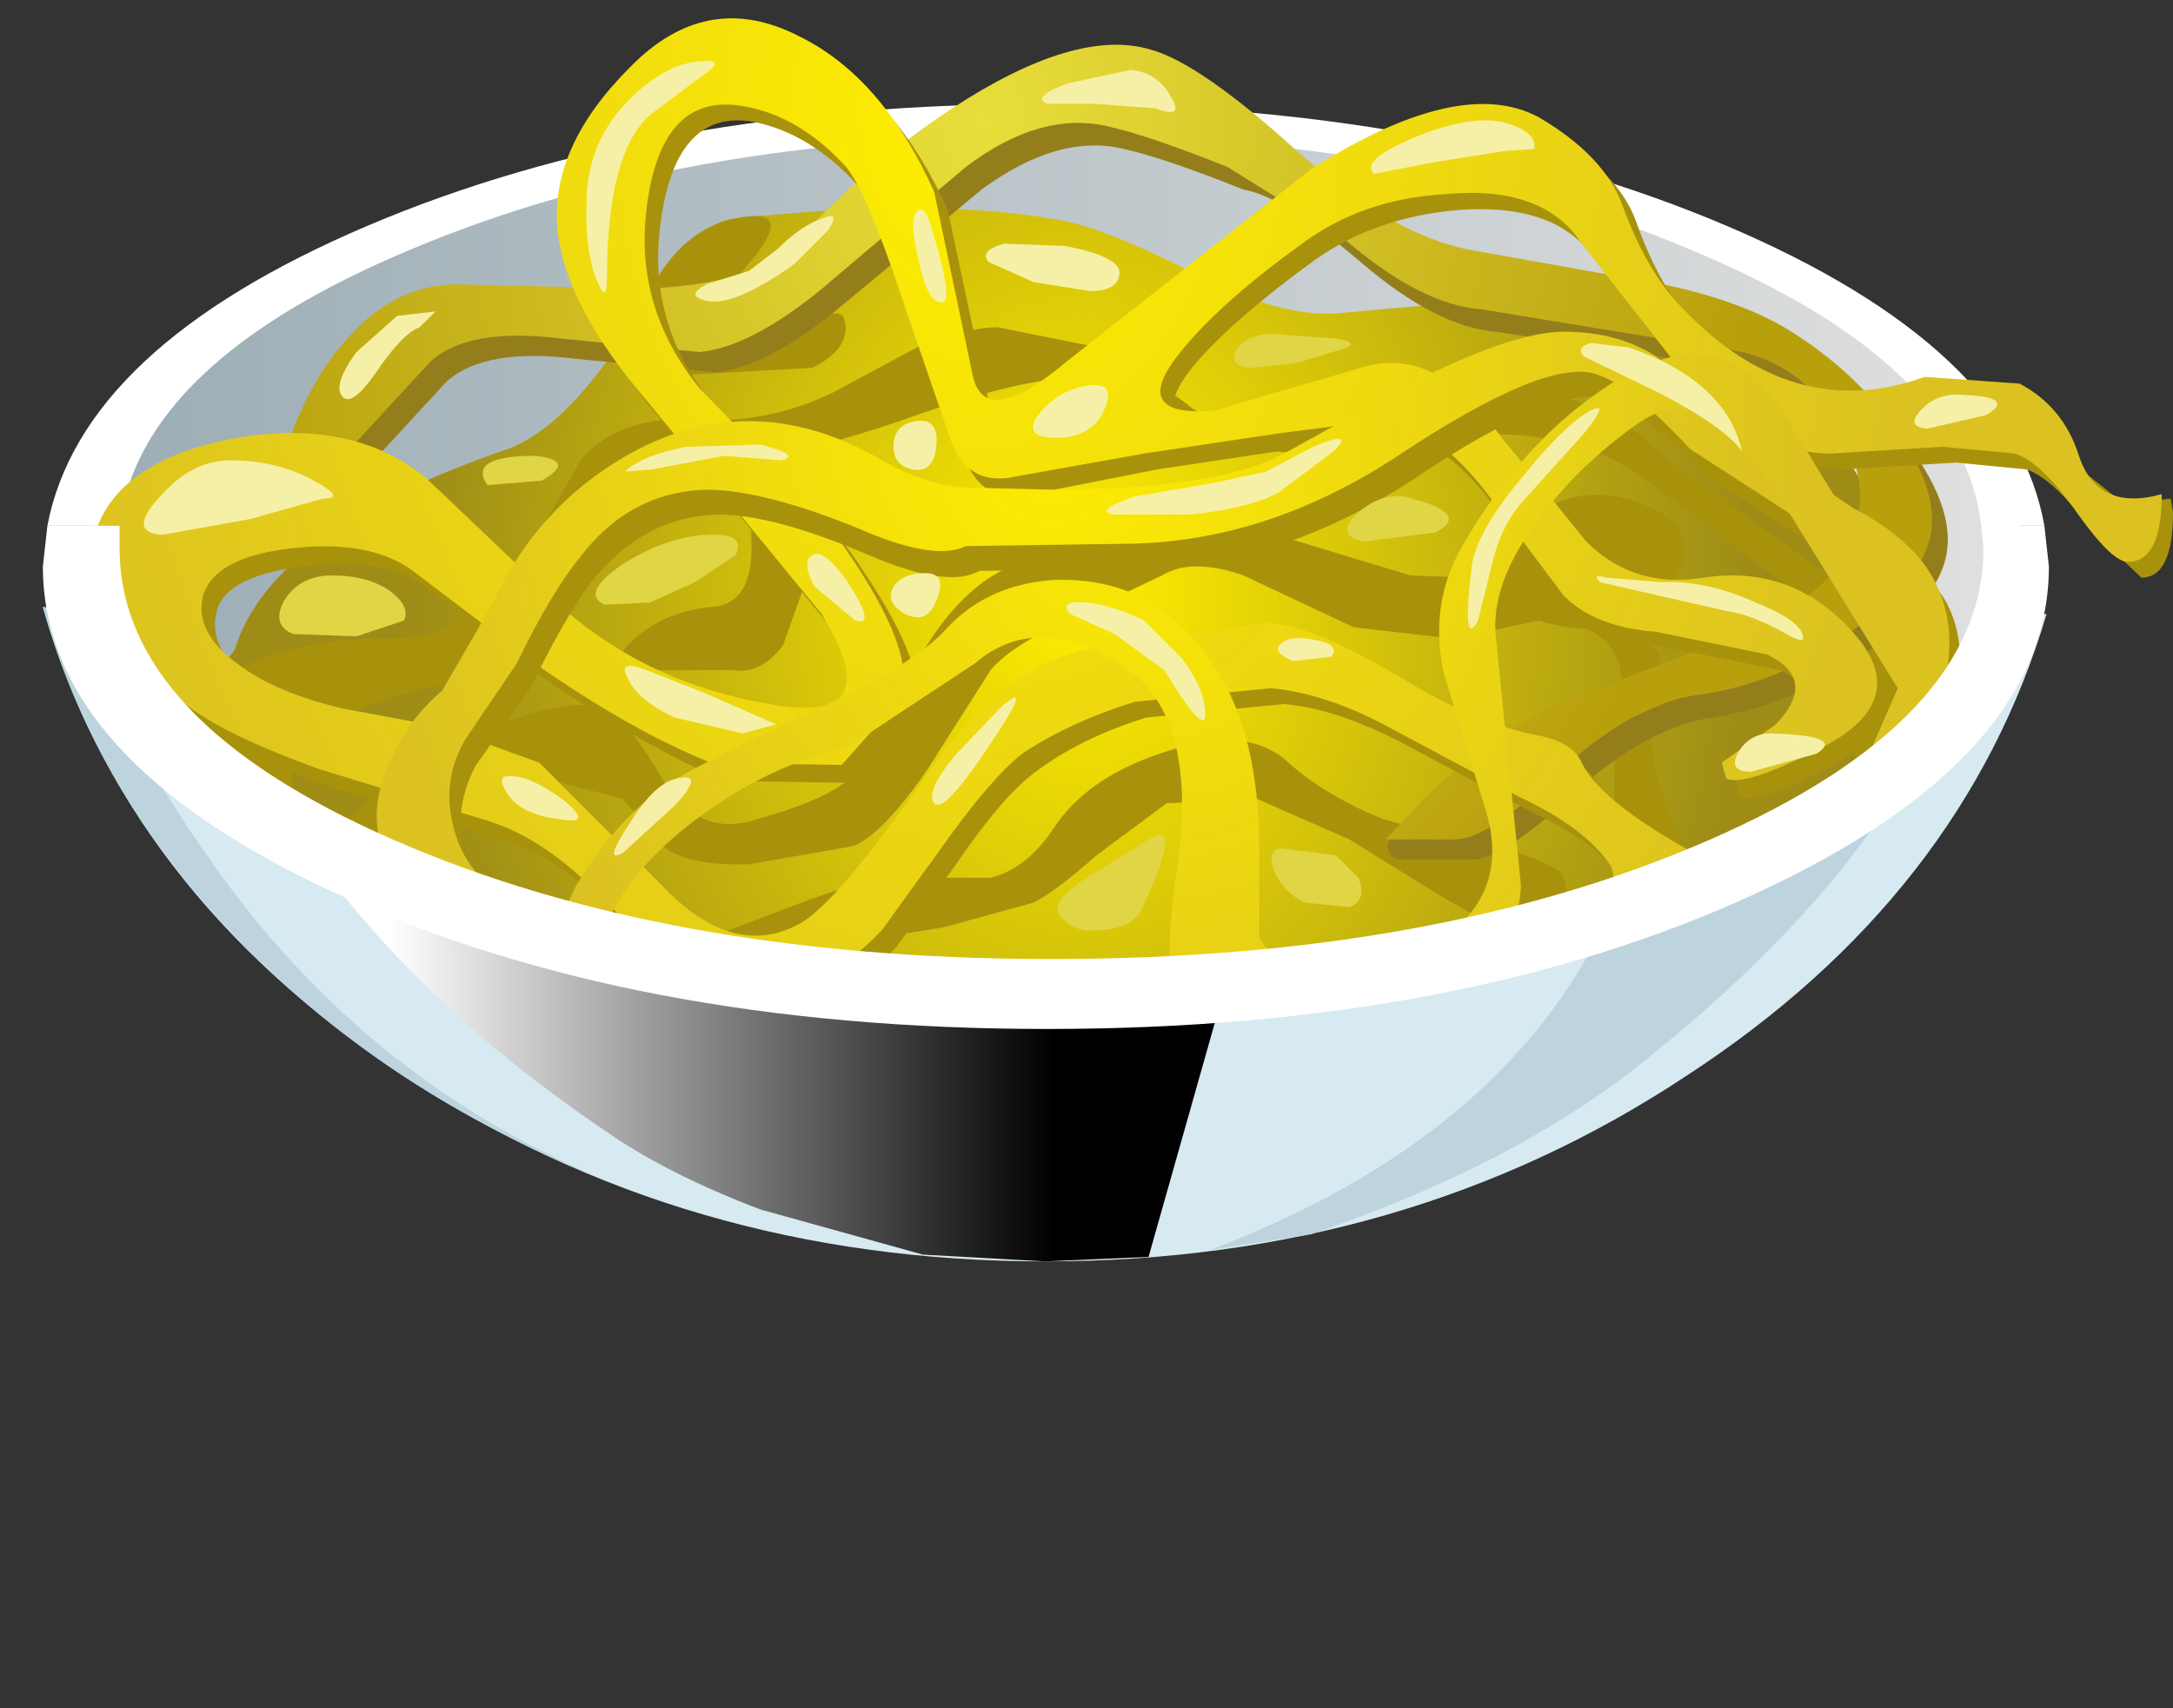 <?xml version="1.0" encoding="UTF-8" standalone="no"?>
<svg xmlns:xlink="http://www.w3.org/1999/xlink" height="37.85px" width="48.15px" xmlns="http://www.w3.org/2000/svg">
  <rect width="100%" height="100%" fill="#333333" stroke="none"/>
  <g transform="matrix(1.0, 0.0, 0.0, 1.0, 0.0, 0.0)">
    <use height="14.5" transform="matrix(1.0, 0.0, 0.0, 1.0, 0.95, 13.45)" width="44.4" xlink:href="#shape0"/>
    <use height="12.8" transform="matrix(1.0, 0.0, 0.0, 1.0, 5.0, 15.15)" width="23.55" xlink:href="#sprite0"/>
    <use height="25.7" transform="matrix(1.0, 0.0, 0.0, 1.0, 0.95, 0.4)" width="47.2" xlink:href="#shape2"/>
  </g>
  <defs>
    <g id="shape0" transform="matrix(1.0, 0.0, 0.0, 1.0, -0.95, -13.45)">
      <path d="M45.15 13.65 L45.35 13.6 Q43.5 19.85 37.35 23.85 31.15 27.95 23.15 27.95 15.15 27.95 8.9 23.8 2.75 19.75 0.95 13.45 L1.3 13.5 Q3.2 15.0 9.25 16.0 L23.35 17.0 37.1 16.05 Q43.1 15.15 45.15 13.65" fill="#d7eaf2" fill-rule="evenodd" stroke="none"/>
      <path d="M43.4 14.55 L42.05 17.5 Q40.25 20.45 36.45 23.5 33.6 25.8 29.05 27.35 L26.8 27.7 Q32.6 25.5 35.05 21.4 36.15 19.55 36.45 17.95 L36.6 16.05 Q41.0 15.45 43.4 14.55" fill="#bdd4de" fill-rule="evenodd" stroke="none"/>
    </g>
    <g id="sprite0" transform="matrix(1.0, 0.0, 0.0, 1.0, 0.0, 0.0)">
      <use height="12.8" transform="matrix(1.0, 0.0, 0.0, 1.0, 0.0, 0.0)" width="23.55" xlink:href="#shape1"/>
    </g>
    <g id="shape1" transform="matrix(1.0, 0.0, 0.0, 1.0, 0.0, 0.0)">
      <path d="M23.55 1.75 L20.45 12.7 18.15 12.8 15.45 12.65 11.85 11.65 Q9.75 10.85 8.4 9.9 3.9 6.85 1.5 3.15 0.3 1.25 0.0 0.0 L2.6 0.55 Q9.2 1.85 18.35 1.85 L23.55 1.75" fill="url(#gradient0)" fill-rule="evenodd" stroke="none"/>
    </g>
    <linearGradient gradientTransform="matrix(0.009, 0.0, 0.0, -0.009, 11.0, 6.4)" gradientUnits="userSpaceOnUse" id="gradient0" spreadMethod="pad" x1="-819.2" x2="819.2">
      <stop offset="0.0" stop-color="#ffffff"/>
      <stop offset="1.0" stop-color="#000000"/>
    </linearGradient>
    <g id="shape2" transform="matrix(1.0, 0.0, 0.0, 1.0, -0.95, -0.4)">
      <path d="M13.3 26.1 Q8.65 24.25 5.4 20.95 2.1 17.6 0.95 13.45 L1.3 13.5 2.05 13.95 Q2.55 16.05 4.55 18.9 7.95 23.85 13.3 26.1" fill="#bdd4de" fill-rule="evenodd" stroke="none"/>
      <path d="M38.55 5.35 Q44.8 8.25 44.8 12.35 44.8 16.45 38.55 19.35 32.25 22.25 23.4 22.25 14.55 22.25 8.3 19.35 2.0 16.45 2.0 12.35 2.0 8.25 8.3 5.35 14.55 2.45 23.4 2.45 32.25 2.45 38.55 5.35" fill="url(#gradient1)" fill-rule="evenodd" stroke="none"/>
      <path d="M45.3 11.65 L43.9 11.65 Q43.5 8.05 37.5 5.55 31.55 3.0 23.3 3.0 15.05 3.0 9.05 5.55 3.1 8.05 2.65 11.65 L1.05 11.65 Q1.8 7.7 8.15 5.0 14.5 2.3 23.2 2.3 31.9 2.3 38.25 5.0 44.6 7.7 45.3 11.65" fill="#ffffff" fill-rule="evenodd" stroke="none"/>
      <path d="M43.65 15.7 Q41.45 17.3 37.45 19.05 31.6 21.7 27.45 21.75 L17.45 21.2 Q12.55 20.65 9.9 19.9 7.8 19.25 5.75 17.9 3.95 16.7 3.85 16.25 3.8 16.0 4.45 15.35 L5.2 14.4 Q6.0 11.75 11.25 9.95 12.6 9.45 14.05 7.1 15.4 4.9 16.25 4.85 20.75 4.35 23.6 4.9 24.6 5.1 26.65 6.15 28.35 7.0 29.55 6.95 L34.55 6.5 Q38.0 6.3 38.8 7.25 40.05 8.75 41.3 10.75 42.85 13.25 42.8 14.1 42.8 14.75 43.75 15.0 44.35 15.2 43.65 15.7" fill="url(#gradient2)" fill-rule="evenodd" stroke="none"/>
      <path d="M16.25 4.85 Q17.6 4.55 16.75 5.65 15.5 7.1 15.85 7.5 16.25 7.95 17.5 7.3 18.6 6.75 18.7 7.05 18.9 7.7 18.0 8.15 L15.3 8.3 Q13.7 7.95 14.4 6.45 15.1 5.1 16.25 4.85" fill="#a8920c" fill-rule="evenodd" stroke="none"/>
      <path d="M17.3 10.55 Q18.05 10.45 18.05 11.3 L17.85 12.9 17.35 14.3 Q16.85 14.95 16.25 14.85 L14.5 14.85 13.4 15.0 13.9 14.3 Q14.65 13.55 15.75 13.45 16.7 13.4 16.65 12.0 16.6 10.6 17.3 10.55" fill="#a8920c" fill-rule="evenodd" stroke="none"/>
      <path d="M36.2 11.1 Q37.95 11.65 37.0 13.0 36.05 14.35 34.1 13.75 32.2 13.15 33.45 11.9 34.7 10.6 36.2 11.1" fill="#a8920c" fill-rule="evenodd" stroke="none"/>
      <path d="M41.75 16.7 Q41.4 18.15 41.05 17.55 40.9 17.25 41.35 15.75 41.75 14.45 40.85 13.9 L38.55 12.2 36.35 10.55 Q34.7 9.35 31.8 9.7 L29.3 10.1 26.7 9.85 25.75 8.8 Q25.4 8.3 23.95 8.35 22.6 8.4 20.45 9.15 18.2 9.95 17.3 10.0 L14.75 10.35 Q13.7 10.75 13.1 11.8 L11.75 13.95 Q10.9 14.95 9.9 15.15 8.8 15.35 7.65 15.85 6.5 16.4 6.45 16.8 L6.5 17.75 7.6 18.25 7.8 18.05 Q8.95 17.05 10.65 16.25 12.5 15.4 13.4 15.7 13.85 15.85 14.7 17.3 15.45 18.5 16.6 18.2 18.1 17.8 18.7 17.35 L19.85 15.6 Q21.3 12.35 23.4 12.35 24.05 12.35 24.95 11.55 L26.8 11.4 31.25 12.75 33.75 12.85 Q35.05 12.7 35.8 13.35 L36.8 14.55 36.6 16.05 Q36.5 16.8 37.15 18.45 37.65 19.65 37.05 19.75 36.55 19.85 36.15 20.1 L36.0 19.9 Q35.6 17.55 35.9 15.7 36.2 13.75 34.1 13.75 L32.2 14.15 30.0 13.9 27.55 12.75 Q26.4 12.35 25.75 12.75 L23.75 13.7 Q22.4 14.3 21.95 14.85 L20.55 17.05 Q19.55 18.5 18.9 18.75 L16.6 19.15 Q15.0 19.2 14.55 18.6 L13.8 17.7 12.25 17.3 Q11.1 17.15 9.95 17.8 8.85 18.45 9.2 18.9 L10.7 19.45 Q13.6 20.5 15.25 20.95 L17.5 20.1 Q19.15 19.45 20.05 19.45 L21.95 19.45 Q22.75 19.25 23.35 18.35 24.1 17.2 25.85 16.65 27.65 16.05 28.55 16.9 29.4 17.65 30.65 18.15 L32.25 18.6 33.5 18.85 Q34.25 19.1 34.55 19.3 34.85 19.6 34.55 20.3 34.3 21.05 33.7 20.85 L32.0 19.9 29.9 18.6 27.85 17.7 25.85 17.8 24.3 18.95 Q23.4 19.75 22.9 20.0 L20.9 20.55 19.0 20.85 18.25 21.15 16.9 21.25 15.25 20.95 15.0 21.0 Q14.0 21.15 11.7 20.25 9.55 19.4 9.2 18.9 L7.6 18.25 Q6.9 18.75 6.6 18.1 L6.5 17.75 4.95 16.8 Q3.8 15.55 5.35 14.8 6.6 14.15 8.55 14.15 9.85 14.15 10.65 13.45 L11.85 11.95 12.9 10.15 Q13.75 9.2 15.4 9.3 17.0 9.4 18.45 8.7 L20.5 7.6 Q21.55 7.25 22.1 7.25 L24.6 7.75 26.3 8.95 Q26.9 9.55 29.35 9.3 L33.95 8.75 Q35.55 8.75 36.85 10.1 L40.3 12.6 Q42.2 13.7 42.15 14.3 L41.75 16.7" fill="#a8920c" fill-rule="evenodd" stroke="none"/>
      <path d="M41.5 14.35 Q39.85 15.6 37.95 15.9 36.5 16.1 34.85 17.6 33.3 19.05 32.6 19.05 L31.05 19.05 Q30.75 19.0 30.75 18.75 30.75 18.35 32.2 17.65 L37.3 15.4 Q40.8 13.7 41.35 12.55 41.9 11.25 41.05 9.85 40.25 8.55 38.95 8.25 L33.15 7.35 Q31.85 7.25 30.2 5.85 28.45 4.35 27.55 4.2 25.8 3.5 24.9 3.3 23.45 2.95 21.75 4.2 L18.5 6.9 Q16.95 8.15 15.85 8.25 L12.75 7.95 Q10.75 7.7 9.9 8.45 L7.5 11.05 Q6.15 12.45 6.4 11.4 7.55 6.8 10.5 6.8 L14.6 6.9 Q17.1 6.8 17.95 5.85 19.55 4.15 21.45 2.9 24.2 1.1 25.85 1.6 26.95 1.9 29.15 3.9 31.25 5.75 33.0 6.05 L37.2 6.75 Q39.1 7.2 40.2 7.9 41.5 8.75 42.35 9.95 43.25 11.2 43.15 12.15 43.05 13.2 41.5 14.35" fill="#947e1c" fill-rule="evenodd" stroke="none"/>
      <path d="M42.8 11.7 Q42.7 12.75 41.15 13.9 39.5 15.15 37.6 15.4 36.15 15.6 34.5 17.15 32.95 18.6 32.25 18.6 L30.7 18.6 31.75 17.5 Q33.1 16.3 34.5 15.6 L38.3 14.15 Q40.5 13.25 41.0 12.1 41.55 10.75 40.7 9.35 39.9 8.1 38.6 7.8 L32.8 6.85 Q31.5 6.75 29.85 5.35 L27.2 3.7 Q25.45 3.0 24.55 2.8 23.05 2.45 21.4 3.7 L18.15 6.45 Q16.6 7.7 15.5 7.8 L12.4 7.5 Q10.4 7.25 9.55 8.0 L7.15 10.6 Q5.8 12.0 6.05 10.95 6.6 8.7 7.7 7.5 8.75 6.3 10.15 6.3 L14.25 6.4 Q16.75 6.3 17.6 5.4 19.2 3.65 21.1 2.4 23.85 0.6 25.5 1.1 26.6 1.4 28.8 3.4 30.9 5.25 32.65 5.55 L36.85 6.3 Q38.75 6.7 39.85 7.45 41.15 8.3 42.0 9.5 42.9 10.75 42.8 11.7" fill="url(#gradient3)" fill-rule="evenodd" stroke="none"/>
      <path d="M43.35 10.25 L40.85 10.4 Q39.3 10.4 37.65 8.75 L35.35 5.75 Q34.5 4.5 32.35 4.65 30.5 4.8 29.15 5.75 27.35 7.05 26.45 8.1 25.25 9.6 27.2 9.45 L30.45 8.5 Q31.85 8.05 33.1 9.45 L35.45 12.4 Q36.5 13.45 38.0 13.2 39.95 12.9 41.3 14.35 42.7 15.85 40.7 16.9 38.95 17.85 38.55 17.65 L38.45 17.3 39.65 16.45 Q40.6 15.45 39.45 14.85 L36.95 14.35 Q35.6 14.25 34.9 13.55 L33.1 11.2 Q32.0 9.75 31.0 9.65 L28.65 9.95 25.65 10.4 22.85 10.95 Q21.8 11.2 21.4 10.2 L20.25 6.85 Q19.5 4.65 19.0 4.1 17.95 2.95 16.7 2.7 15.0 2.4 14.65 4.85 14.3 7.15 15.8 8.95 L18.45 11.7 Q20.9 14.95 20.15 16.0 L18.95 17.35 16.05 17.3 Q14.3 16.55 12.15 15.1 L9.45 13.0 Q8.45 12.3 6.75 12.55 5.0 12.75 4.8 13.55 4.6 14.35 5.5 15.05 6.35 15.7 7.85 16.05 L10.0 16.5 Q11.1 16.75 12.25 17.3 L14.9 19.95 Q16.55 21.7 18.0 20.8 18.85 20.3 20.95 17.4 22.65 15.0 24.8 14.7 L28.35 14.15 Q29.3 14.15 31.4 15.4 33.05 16.4 34.35 16.7 35.15 16.9 35.35 17.3 35.75 18.2 38.3 19.5 L36.2 20.25 36.0 19.55 Q35.45 18.7 33.95 18.0 L31.05 16.45 Q29.6 15.7 28.45 15.6 L25.4 15.9 Q23.95 16.35 22.95 17.1 22.2 17.65 21.15 19.2 L19.85 21.0 Q18.15 22.7 15.9 21.9 14.9 21.55 13.6 20.25 12.35 18.95 11.1 18.6 L7.35 17.45 Q5.25 16.7 4.35 16.0 2.2 14.2 2.3 12.75 2.45 10.75 5.25 10.15 8.0 9.55 9.7 10.95 L12.75 13.9 Q14.7 15.55 17.3 16.0 20.05 16.45 18.45 13.95 L14.65 9.3 Q12.8 7.15 12.65 5.45 12.5 3.6 14.2 1.85 15.9 0.15 17.95 1.15 19.85 2.1 21.0 4.65 L21.85 8.65 Q22.1 9.9 23.95 8.35 L29.3 4.15 Q32.65 2.0 34.35 2.95 35.85 3.8 36.25 4.9 36.8 6.45 37.6 7.25 40.0 9.8 42.95 8.75 43.85 8.4 45.35 9.8 L47.05 11.15 48.1 11.05 48.15 11.35 Q48.15 12.8 47.45 12.8 L46.35 11.75 Q45.5 10.6 44.9 10.4 L43.35 10.25" fill="#a8920c" fill-rule="evenodd" stroke="none"/>
      <path d="M43.05 9.9 L40.55 10.05 Q39.0 10.05 37.4 8.4 L35.05 5.4 Q34.2 4.1 32.05 4.3 30.2 4.4 28.85 5.4 27.05 6.7 26.2 7.75 24.95 9.25 26.9 9.1 L30.15 8.15 Q31.55 7.7 32.8 9.1 L35.15 12.0 Q36.2 13.05 37.75 12.8 39.7 12.5 41.05 14.0 42.4 15.5 40.4 16.55 38.65 17.45 38.25 17.25 L38.15 16.9 39.35 16.05 Q40.3 15.05 39.15 14.5 L36.7 14.0 Q35.35 13.9 34.65 13.2 L32.85 10.8 Q31.7 9.4 30.7 9.3 L28.35 9.6 25.35 10.05 22.55 10.55 Q21.5 10.8 21.1 9.85 L19.95 6.5 Q19.2 4.25 18.75 3.7 17.7 2.55 16.45 2.35 14.7 2.05 14.35 4.45 14.0 6.75 15.5 8.6 L18.15 11.35 Q20.6 14.6 19.85 15.6 L18.65 16.95 15.75 16.9 Q14.0 16.2 11.85 14.7 L9.15 12.65 Q8.2 11.95 6.45 12.15 4.75 12.35 4.5 13.2 4.3 14.0 5.25 14.7 6.1 15.35 7.6 15.7 L9.75 16.1 11.95 16.9 14.65 19.6 Q16.25 21.3 17.75 20.45 18.6 19.95 20.65 17.0 22.35 14.6 24.5 14.3 L28.05 13.8 Q29.0 13.8 31.1 15.05 32.75 16.05 34.1 16.3 34.85 16.45 35.05 16.9 35.5 17.85 38.0 19.15 L35.9 19.9 35.7 19.2 Q35.15 18.35 33.65 17.65 L30.75 16.1 Q29.35 15.35 28.15 15.25 L25.15 15.55 Q23.7 16.0 22.65 16.7 21.95 17.25 20.85 18.8 L19.55 20.6 Q17.95 22.35 15.65 21.55 14.6 21.2 13.35 19.9 12.1 18.6 10.85 18.2 L7.1 17.05 Q5.0 16.3 4.1 15.6 1.85 13.9 2.0 12.35 2.2 10.35 5.0 9.75 7.75 9.2 9.45 10.6 L12.5 13.5 Q14.4 15.15 17.05 15.6 19.75 16.1 18.2 13.6 L14.35 8.9 Q12.5 6.75 12.35 5.05 12.2 3.25 13.95 1.5 15.65 -0.25 17.7 0.8 19.55 1.7 20.7 4.25 L21.55 8.3 Q21.8 9.55 23.65 8.0 L29.05 3.75 Q32.35 1.65 34.1 2.6 35.55 3.45 35.95 4.55 36.5 6.05 37.3 6.85 39.75 9.4 42.65 8.35 L44.75 8.5 Q45.7 9.0 46.05 10.05 46.45 11.35 47.9 10.95 47.9 12.45 47.15 12.45 46.8 12.45 46.05 11.4 45.25 10.25 44.65 10.05 L43.05 9.9" fill="url(#gradient4)" fill-rule="evenodd" stroke="none"/>
      <path d="M43.1 13.3 Q43.65 14.25 43.3 15.8 L42.8 17.1 41.35 18.1 42.3 15.8 Q42.95 14.3 41.15 12.7 L37.75 10.5 Q36.4 9.1 35.7 8.85 34.55 8.45 31.35 10.6 28.3 12.6 25.15 12.6 L21.7 12.65 Q21.0 13.05 19.25 12.3 17.15 11.4 15.9 11.4 14.25 11.45 13.1 12.9 12.5 13.7 11.75 15.25 L10.55 16.95 Q9.95 18.05 10.4 19.25 10.85 20.45 12.85 21.3 L14.8 21.9 11.25 21.2 Q7.5 19.9 9.1 17.1 L10.05 15.85 11.2 13.95 Q12.2 11.65 14.4 10.5 17.1 9.15 19.85 10.8 L21.55 11.35 23.6 11.4 Q27.25 11.4 28.75 10.6 L31.6 9.0 Q33.8 7.9 34.9 7.9 36.15 7.9 37.0 8.45 L39.0 10.2 Q39.8 11.0 41.35 11.8 42.6 12.45 43.1 13.3" fill="#a8920c" fill-rule="evenodd" stroke="none"/>
      <path d="M42.8 12.75 Q43.7 14.3 42.55 16.55 L41.05 17.55 42.05 15.25 Q42.65 13.75 40.85 12.15 L37.45 9.95 Q36.15 8.55 35.4 8.3 34.3 7.9 31.05 10.05 28.05 12.05 24.85 12.05 L21.4 12.1 Q20.7 12.45 19.0 11.7 16.9 10.85 15.65 10.85 13.95 10.9 12.85 12.35 12.2 13.15 11.45 14.7 L10.3 16.4 Q9.7 17.45 10.15 18.65 10.6 19.85 12.6 20.75 L14.5 21.35 Q13.8 21.55 11.0 20.6 7.25 19.4 8.8 16.55 9.15 15.85 9.8 15.3 L10.9 13.4 Q11.95 11.1 14.15 9.95 16.8 8.6 19.55 10.2 20.4 10.7 21.3 10.8 L23.3 10.85 Q26.95 10.85 28.45 10.05 L31.35 8.45 Q33.55 7.35 34.65 7.35 35.85 7.35 36.7 7.9 L38.7 9.65 41.05 11.25 Q42.3 11.9 42.8 12.75" fill="url(#gradient5)" fill-rule="evenodd" stroke="none"/>
      <path d="M42.05 15.25 L39.3 10.8 Q38.4 9.55 37.9 9.25 37.15 8.75 36.2 9.45 34.95 10.35 34.1 11.5 33.0 12.95 33.15 14.15 L33.7 19.6 Q33.7 22.45 26.3 22.1 25.65 22.1 26.1 19.1 26.55 15.75 24.8 14.7 22.95 13.55 21.6 14.7 L18.8 16.55 Q17.05 16.95 15.5 18.1 14.15 19.1 13.6 20.15 13.0 21.4 12.05 21.15 L12.75 19.65 Q13.7 18.05 15.0 17.25 15.55 16.9 18.35 15.6 20.35 14.65 21.0 13.9 21.9 12.95 23.35 12.85 24.85 12.8 25.85 13.6 27.9 15.2 27.9 18.75 L27.9 20.75 Q28.1 21.3 29.35 21.4 31.0 21.55 32.1 20.7 33.4 19.7 32.95 18.05 L32.0 14.95 Q31.65 13.4 32.4 12.1 33.75 9.75 35.7 8.5 38.25 6.85 39.7 9.45 L41.7 12.7 42.45 13.45 Q43.1 14.05 43.1 16.25 L42.45 16.95 42.4 17.1 41.95 17.5 42.45 16.95 Q42.65 16.3 42.05 15.25" fill="url(#gradient6)" fill-rule="evenodd" stroke="none"/>
      <path d="M15.65 1.35 Q16.05 1.35 15.6 1.65 L14.4 2.55 Q13.45 3.4 13.45 6.15 13.45 6.8 13.2 6.15 12.95 5.5 13.0 4.35 13.05 3.1 13.95 2.2 14.8 1.35 15.65 1.35" fill="#f6f0a7" fill-rule="evenodd" stroke="none"/>
      <path d="M5.1 10.2 Q6.15 10.2 6.95 10.65 7.7 11.05 7.15 11.05 L5.55 11.5 3.6 11.85 Q2.8 11.8 3.55 11.0 4.25 10.2 5.1 10.2" fill="#f6f0a7" fill-rule="evenodd" stroke="none"/>
      <path d="M20.7 5.25 Q21.15 6.75 20.85 6.7 20.55 6.7 20.35 5.75 20.15 4.9 20.3 4.7 20.5 4.45 20.7 5.25" fill="#f6f0a7" fill-rule="evenodd" stroke="none"/>
      <path d="M25.05 1.55 Q25.65 1.6 25.95 2.15 26.25 2.65 25.6 2.4 L24.25 2.3 23.2 2.3 Q22.85 2.15 23.65 1.85 L25.05 1.55" fill="#f6f0a7" fill-rule="evenodd" stroke="none"/>
      <path d="M33.45 2.75 Q34.05 2.95 34.0 3.3 L33.3 3.35 31.75 3.6 30.45 3.85 Q30.1 3.55 31.45 3.0 32.75 2.5 33.45 2.75" fill="#f6f0a7" fill-rule="evenodd" stroke="none"/>
      <path d="M23.85 8.6 Q24.75 8.35 24.5 9.0 24.25 9.7 23.4 9.7 22.65 9.7 23.0 9.2 23.35 8.75 23.85 8.6" fill="#f6f0a7" fill-rule="evenodd" stroke="none"/>
      <path d="M43.5 8.75 Q44.7 8.8 44.0 9.2 L42.7 9.5 Q42.2 9.45 42.6 9.05 42.95 8.7 43.5 8.75" fill="#f6f0a7" fill-rule="evenodd" stroke="none"/>
      <path d="M16.85 9.85 Q17.8 10.1 17.3 10.2 L16.05 10.1 14.45 10.4 13.85 10.45 Q14.2 10.1 15.2 9.9 L16.85 9.85" fill="#f6f0a7" fill-rule="evenodd" stroke="none"/>
      <path d="M8.8 7.0 L9.65 6.9 9.3 7.25 Q8.9 7.4 8.3 8.3 7.8 9.0 7.6 8.8 7.35 8.55 7.9 7.8 L8.8 7.0" fill="#f6f0a7" fill-rule="evenodd" stroke="none"/>
      <path d="M25.35 13.75 L26.2 14.6 Q26.65 15.2 26.7 15.7 26.8 16.5 25.8 14.85 L24.7 14.05 23.7 13.6 Q23.45 13.3 24.05 13.35 24.65 13.4 25.35 13.75" fill="#f6f0a7" fill-rule="evenodd" stroke="none"/>
      <path d="M28.95 14.15 Q29.75 14.25 29.5 14.55 L28.65 14.65 Q28.2 14.45 28.35 14.3 28.5 14.1 28.95 14.15" fill="#f6f0a7" fill-rule="evenodd" stroke="none"/>
      <path d="M22.2 15.65 Q22.95 15.0 21.9 16.55 20.9 18.05 20.7 17.8 20.5 17.55 21.15 16.75 L22.2 15.65" fill="#f6f0a7" fill-rule="evenodd" stroke="none"/>
      <path d="M35.15 9.15 Q35.75 8.8 35.1 9.6 L33.75 11.1 Q33.25 11.65 33.05 12.55 L32.75 13.75 Q32.4 14.4 32.6 12.65 32.65 11.85 33.75 10.55 34.6 9.5 35.15 9.15" fill="#f6f0a7" fill-rule="evenodd" stroke="none"/>
      <path d="M36.8 12.9 Q37.8 12.85 38.9 13.35 39.9 13.75 39.95 14.1 40.0 14.3 39.5 14.0 38.75 13.6 38.3 13.55 L35.45 12.9 Q35.25 12.7 35.6 12.8 L36.8 12.9" fill="#f6f0a7" fill-rule="evenodd" stroke="none"/>
      <path d="M39.25 16.25 Q40.9 16.3 40.25 16.7 L38.8 17.1 Q38.3 17.1 38.5 16.7 38.75 16.25 39.25 16.25" fill="#f6f0a7" fill-rule="evenodd" stroke="none"/>
      <path d="M11.85 10.1 Q12.8 10.2 12.0 10.65 L10.8 10.75 Q10.35 10.1 11.85 10.1" fill="#e0d545" fill-rule="evenodd" stroke="none"/>
      <path d="M7.35 12.75 Q8.15 12.75 8.65 13.1 9.1 13.45 8.95 13.75 L7.9 14.1 6.5 14.05 Q6.0 13.85 6.3 13.3 6.65 12.75 7.35 12.75" fill="#e0d545" fill-rule="evenodd" stroke="none"/>
      <path d="M15.65 11.85 Q16.55 11.8 16.3 12.3 L15.4 12.9 14.4 13.35 13.4 13.4 Q12.85 13.15 13.8 12.5 14.75 11.9 15.65 11.85" fill="#e0d545" fill-rule="evenodd" stroke="none"/>
      <path d="M18.75 12.85 Q19.45 13.9 18.95 13.75 L18.05 13.0 Q17.75 12.45 18.0 12.3 18.25 12.15 18.75 12.85" fill="#f6f0a7" fill-rule="evenodd" stroke="none"/>
      <path d="M15.6 15.35 L17.2 16.05 16.45 16.25 14.95 15.9 Q14.1 15.5 13.9 15.0 13.7 14.65 14.2 14.8 L15.6 15.35" fill="#f6f0a7" fill-rule="evenodd" stroke="none"/>
      <path d="M20.5 12.7 Q21.0 12.7 20.75 13.3 20.55 13.85 20.05 13.6 19.6 13.35 19.8 13.0 20.0 12.7 20.5 12.7" fill="#f6f0a7" fill-rule="evenodd" stroke="none"/>
      <path d="M23.6 5.45 Q24.9 5.7 24.8 6.1 24.75 6.45 24.15 6.45 L22.9 6.25 21.9 5.8 Q21.7 5.55 22.25 5.4 L23.6 5.45" fill="#f6f0a7" fill-rule="evenodd" stroke="none"/>
      <path d="M28.15 7.4 L29.6 7.5 Q30.2 7.6 29.7 7.75 L28.7 8.05 27.7 8.15 Q27.2 8.1 27.4 7.75 27.65 7.4 28.15 7.4" fill="#e0d545" fill-rule="evenodd" stroke="none"/>
      <path d="M29.1 9.9 Q30.05 9.5 29.55 10.0 L28.35 10.9 Q27.75 11.25 26.4 11.4 L24.65 11.4 Q24.25 11.3 25.15 11.0 L26.9 10.7 28.05 10.45 29.1 9.9" fill="#f6f0a7" fill-rule="evenodd" stroke="none"/>
      <path d="M29.6 18.95 L30.1 19.45 Q30.3 19.95 29.9 20.1 L28.9 20.0 Q28.35 19.7 28.2 19.2 28.1 18.8 28.4 18.8 L29.6 18.95" fill="#e0d545" fill-rule="evenodd" stroke="none"/>
      <path d="M25.45 18.6 Q26.25 18.1 25.3 20.15 25.1 20.55 24.45 20.6 23.8 20.7 23.5 20.3 23.25 20.0 24.0 19.5 L25.45 18.6" fill="#e0d545" fill-rule="evenodd" stroke="none"/>
      <path d="M12.45 17.7 Q13.2 18.3 12.4 18.15 11.55 18.05 11.25 17.6 10.95 17.15 11.35 17.2 11.75 17.2 12.45 17.7" fill="#f6f0a7" fill-rule="evenodd" stroke="none"/>
      <path d="M15.0 17.25 Q15.65 17.1 14.95 17.85 L13.8 18.9 Q13.35 19.15 13.95 18.25 14.5 17.35 15.0 17.25" fill="#f6f0a7" fill-rule="evenodd" stroke="none"/>
      <path d="M36.1 7.7 Q38.25 8.45 38.6 10.0 38.2 9.45 36.75 8.7 L35.1 7.9 Q34.9 7.7 35.25 7.6 L36.1 7.7" fill="#f6f0a7" fill-rule="evenodd" stroke="none"/>
      <path d="M31.3 11.05 Q32.6 11.4 31.8 11.8 L30.2 12.0 Q29.55 11.85 30.1 11.35 30.7 10.85 31.3 11.05" fill="#e0d545" fill-rule="evenodd" stroke="none"/>
      <path d="M20.2 9.35 Q20.8 9.2 20.75 9.85 20.7 10.5 20.2 10.4 19.8 10.3 19.8 9.9 19.8 9.45 20.2 9.35" fill="#f6f0a7" fill-rule="evenodd" stroke="none"/>
      <path d="M18.2 4.85 Q18.65 4.65 18.35 5.1 L17.6 5.85 Q16.2 6.85 15.6 6.65 15.2 6.55 15.65 6.3 L16.6 6.0 17.25 5.5 Q17.75 5.0 18.2 4.85" fill="#f6f0a7" fill-rule="evenodd" stroke="none"/>
      <path d="M43.9 11.65 L45.3 11.65 45.4 12.55 Q45.4 16.8 38.9 19.8 32.4 22.8 23.2 22.8 14.0 22.8 7.45 19.8 0.95 16.8 0.95 12.55 L1.05 11.65 2.65 11.65 2.65 12.15 Q2.65 15.95 8.7 18.6 14.75 21.25 23.3 21.25 31.85 21.25 37.9 18.6 43.95 15.95 43.95 12.15 L43.9 11.65" fill="#ffffff" fill-rule="evenodd" stroke="none"/>
    </g>
    <linearGradient gradientTransform="matrix(0.026, 0.0, 0.0, -0.026, 23.4, 12.35)" gradientUnits="userSpaceOnUse" id="gradient1" spreadMethod="pad" x1="-819.2" x2="819.2">
      <stop offset="0.0" stop-color="#9cadb5"/>
      <stop offset="1.0" stop-color="#e0e0e0"/>
    </linearGradient>
    <radialGradient cx="0" cy="0" gradientTransform="matrix(0.018, 0.0, 0.0, -0.023, 24.0, 13.2)" gradientUnits="userSpaceOnUse" id="gradient2" r="819.2" spreadMethod="pad">
      <stop offset="0.0" stop-color="#ffee00"/>
      <stop offset="1.0" stop-color="#9e8c17"/>
    </radialGradient>
    <radialGradient cx="0" cy="0" gradientTransform="matrix(-0.003, 0.028, 0.021, 0.003, 21.75, 2.7)" gradientUnits="userSpaceOnUse" id="gradient3" r="819.2" spreadMethod="pad">
      <stop offset="0.0" stop-color="#e8de3a"/>
      <stop offset="1.0" stop-color="#b8a00d"/>
    </radialGradient>
    <radialGradient cx="0" cy="0" gradientTransform="matrix(-0.003, 0.035, 0.026, 0.004, 21.65, 2.45)" gradientUnits="userSpaceOnUse" id="gradient4" r="819.2" spreadMethod="pad">
      <stop offset="0.0" stop-color="#ffee00"/>
      <stop offset="1.0" stop-color="#dbc221"/>
    </radialGradient>
    <radialGradient cx="0" cy="0" gradientTransform="matrix(-0.002, 0.025, 0.019, 0.003, 23.25, 8.65)" gradientUnits="userSpaceOnUse" id="gradient5" r="819.2" spreadMethod="pad">
      <stop offset="0.0" stop-color="#ffee00"/>
      <stop offset="1.0" stop-color="#dbc221"/>
    </radialGradient>
    <radialGradient cx="0" cy="0" gradientTransform="matrix(-0.002, 0.023, 0.018, 0.003, 25.35, 9.25)" gradientUnits="userSpaceOnUse" id="gradient6" r="819.2" spreadMethod="pad">
      <stop offset="0.0" stop-color="#ffee00"/>
      <stop offset="1.0" stop-color="#dbc221"/>
    </radialGradient>
  </defs>
</svg>
